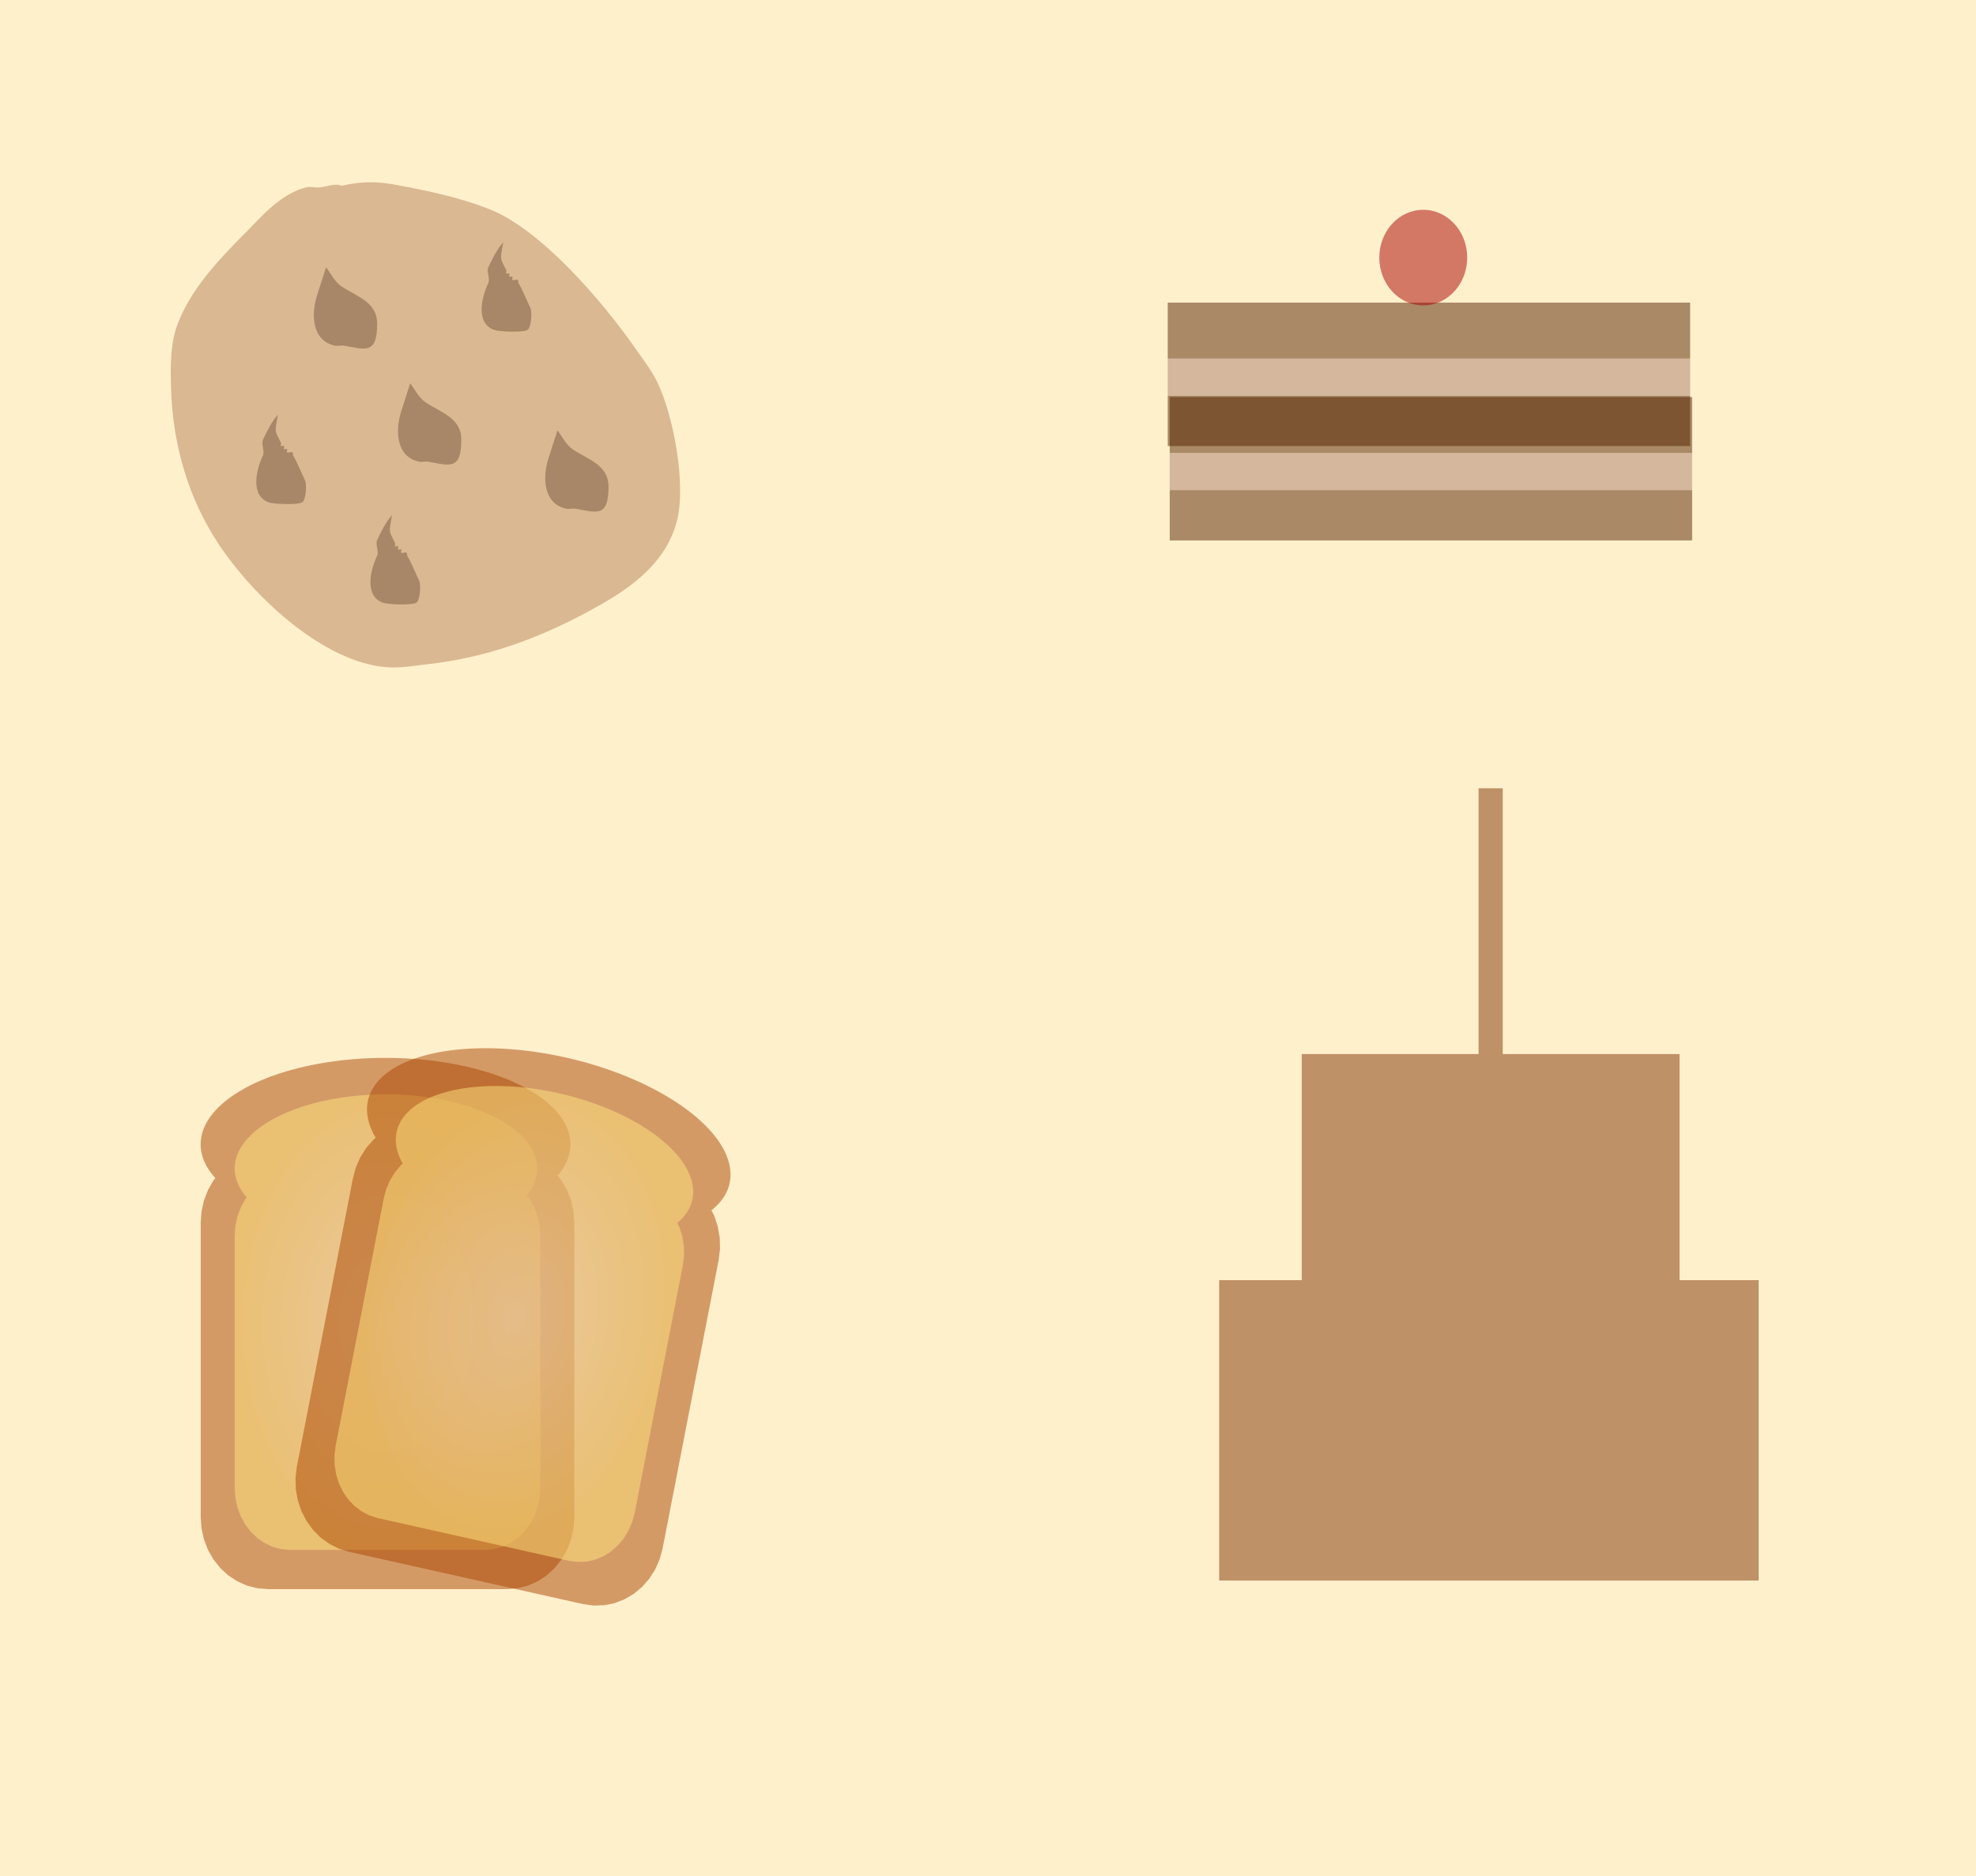 <?xml version="1.0" encoding="UTF-8" standalone="no"?>
<!-- Created with Inkscape (http://www.inkscape.org/) -->

<svg
   width="76.645mm"
   height="72.792mm"
   viewBox="0 0 76.645 72.792"
   version="1.1"
   id="svg45734"
   inkscape:version="1.2.2 (b0a8486, 2022-12-01)"
   sodipodi:docname="objects.svg"
   xmlns:inkscape="http://www.inkscape.org/namespaces/inkscape"
   xmlns:sodipodi="http://sodipodi.sourceforge.net/DTD/sodipodi-0.dtd"
   xmlns:xlink="http://www.w3.org/1999/xlink"
   xmlns="http://www.w3.org/2000/svg"
   xmlns:svg="http://www.w3.org/2000/svg">
  <sodipodi:namedview
     id="namedview45736"
     pagecolor="#ffffff"
     bordercolor="#000000"
     borderopacity="0.25"
     inkscape:showpageshadow="2"
     inkscape:pageopacity="0.0"
     inkscape:pagecheckerboard="0"
     inkscape:deskcolor="#d1d1d1"
     inkscape:document-units="mm"
     showgrid="false"
     inkscape:zoom="0.97941561"
     inkscape:cx="243.51256"
     inkscape:cy="494.17224"
     inkscape:window-width="1309"
     inkscape:window-height="776"
     inkscape:window-x="0"
     inkscape:window-y="25"
     inkscape:window-maximized="0"
     inkscape:current-layer="layer1" />
  <defs
     id="defs45731">
    <linearGradient
       inkscape:collect="always"
       id="linearGradient57169">
      <stop
         style="stop-color:#fff6d5;stop-opacity:1"
         offset="0"
         id="stop57165" />
      <stop
         style="stop-color:#ffe680;stop-opacity:1"
         offset="1"
         id="stop57167" />
    </linearGradient>
    <radialGradient
       inkscape:collect="always"
       xlink:href="#linearGradient57169"
       id="radialGradient57171"
       cx="37.853"
       cy="160.968"
       fx="37.853"
       fy="160.968"
       r="15.782"
       gradientTransform="matrix(0.378,0,0,0.563,9.088,27.155)"
       gradientUnits="userSpaceOnUse" />
    <radialGradient
       inkscape:collect="always"
       xlink:href="#linearGradient57169"
       id="radialGradient60076"
       gradientUnits="userSpaceOnUse"
       gradientTransform="matrix(0.37,0.083,-0.107,0.551,31.644,25.711)"
       cx="37.853"
       cy="160.968"
       fx="37.853"
       fy="160.968"
       r="15.782" />
  </defs>
  <g
     inkscape:label="Layer 1"
     inkscape:groupmode="layer"
     id="layer1"
     style="fill:#000000;fill-opacity:1"
     transform="translate(-8.374,-66.455)">
    <rect
       style="fill:#fff0cc;fill-opacity:1;stroke-width:0.136"
       id="rect311"
       width="76.645"
       height="72.792"
       x="8.374"
       y="66.455"
       inkscape:export-filename="menubackground.svg"
       inkscape:export-xdpi="96"
       inkscape:export-ydpi="96" />
    <path
       style="opacity:0.3;fill:#803300;fill-opacity:0.964;stroke:#150053;stroke-width:0.114;stroke-opacity:0"
       d="m 20.372,74.202 c 0.972,-0.604 2.105,-0.8 3.215,-0.601 1.266,0.227 2.539,0.491 3.75,0.961 2.006,0.779 4.393,3.563 5.679,5.406 0.299,0.429 0.625,0.843 0.857,1.321 0.618,1.27 1.133,3.975 0.75,5.406 -0.474,1.77 -2.049,2.739 -3.429,3.484 -2.003,1.081 -4.001,1.794 -6.215,2.042 -0.534,0.06 -1.072,0.162 -1.607,0.12 -2.433,-0.188 -5.146,-2.697 -6.536,-4.805 -1.136,-1.723 -1.743,-3.759 -1.822,-5.886 -0.029,-0.769 -0.051,-1.78 0.214,-2.523 0.61,-1.711 2.05,-2.992 3.215,-4.204 0.488,-0.508 1.145,-1.05 1.822,-1.201 0.175,-0.039 0.359,0.025 0.536,0 0.421,-0.059 0.745,-0.246 1.072,0.12"
       id="path49063" />
    <path
       style="opacity:0.3;fill:#2b1100;fill-opacity:0.964;stroke:#150053;stroke-width:0.119;stroke-opacity:0"
       d="m 24.285,81.326 c -0.074,0.231 -0.276,0.864 -0.35,1.095 -0.228,0.714 -0.213,1.756 0.699,1.946 0.114,0.024 0.235,-0.02 0.35,0 0.823,0.143 1.282,0.355 1.282,-0.852 0,-0.869 -0.826,-1.061 -1.399,-1.46 -0.252,-0.176 -0.393,-0.483 -0.583,-0.73 z"
       id="path49132" />
    <path
       style="opacity:0.3;fill:#2b1100;fill-opacity:0.964;stroke:#150053;stroke-width:0.119;stroke-opacity:0"
       d="m 23.585,86.435 c -0.26,0.287 -0.43,0.654 -0.583,0.973 -0.078,0.162 0.078,0.446 0,0.608 -0.263,0.549 -0.505,1.568 0.233,1.825 0.187,0.065 1.083,0.104 1.282,0 0.151,-0.079 0.191,-0.696 0.117,-0.852 -0.118,-0.247 -0.328,-0.756 -0.466,-0.973 0.012,-0.241 -0.172,-0.058 -0.233,-0.122 -0.027,-0.029 0.027,-0.093 0,-0.122 -0.027,-0.029 -0.089,0.029 -0.117,0 -0.027,-0.029 0.027,-0.093 0,-0.122 -0.027,-0.029 -0.089,0.029 -0.117,0 -0.027,-0.029 0.017,-0.085 0,-0.122 -0.234,-0.489 -0.259,-0.351 -0.117,-1.095 z"
       id="path49136" />
    <path
       style="opacity:0.3;fill:#2b1100;fill-opacity:0.964;stroke:#150053;stroke-width:0.119;stroke-opacity:0"
       d="m 29.996,83.151 c -0.074,0.231 -0.276,0.864 -0.35,1.095 -0.228,0.714 -0.213,1.756 0.699,1.946 0.114,0.024 0.235,-0.02 0.35,0 0.823,0.143 1.282,0.355 1.282,-0.852 0,-0.869 -0.826,-1.061 -1.399,-1.46 -0.252,-0.176 -0.393,-0.483 -0.583,-0.73 z"
       id="path49142" />
    <path
       style="opacity:0.3;fill:#2b1100;fill-opacity:0.964;stroke:#150053;stroke-width:0.119;stroke-opacity:0"
       d="m 21.021,76.825 c -0.074,0.231 -0.276,0.864 -0.35,1.095 -0.228,0.714 -0.213,1.756 0.699,1.946 0.114,0.024 0.235,-0.02 0.35,0 0.823,0.143 1.282,0.355 1.282,-0.852 0,-0.869 -0.826,-1.061 -1.399,-1.46 -0.252,-0.176 -0.393,-0.483 -0.583,-0.73 z"
       id="path49144" />
    <path
       style="opacity:0.3;fill:#2b1100;fill-opacity:0.964;stroke:#150053;stroke-width:0.119;stroke-opacity:0"
       d="m 19.157,82.542 c -0.26,0.287 -0.43,0.654 -0.583,0.973 -0.078,0.162 0.078,0.446 0,0.608 -0.263,0.549 -0.505,1.568 0.233,1.825 0.187,0.065 1.083,0.104 1.282,0 0.151,-0.079 0.191,-0.696 0.117,-0.852 -0.118,-0.247 -0.328,-0.756 -0.466,-0.973 0.012,-0.241 -0.172,-0.058 -0.233,-0.122 -0.027,-0.029 0.027,-0.093 0,-0.122 -0.027,-0.029 -0.089,0.029 -0.117,0 -0.027,-0.029 0.027,-0.093 0,-0.122 -0.027,-0.029 -0.089,0.029 -0.117,0 -0.027,-0.029 0.017,-0.085 0,-0.122 -0.234,-0.489 -0.259,-0.351 -0.117,-1.095 z"
       id="path49146" />
    <path
       style="opacity:0.3;fill:#2b1100;fill-opacity:0.964;stroke:#150053;stroke-width:0.119;stroke-opacity:0"
       d="m 27.898,75.852 c -0.26,0.287 -0.43,0.654 -0.583,0.973 -0.078,0.162 0.078,0.446 0,0.608 -0.263,0.549 -0.505,1.568 0.233,1.825 0.187,0.065 1.083,0.104 1.282,0 0.151,-0.079 0.191,-0.696 0.117,-0.852 -0.118,-0.247 -0.328,-0.756 -0.466,-0.973 0.012,-0.241 -0.172,-0.058 -0.233,-0.122 -0.027,-0.029 0.027,-0.093 0,-0.122 -0.027,-0.029 -0.089,0.029 -0.117,0 -0.027,-0.029 0.027,-0.093 0,-0.122 -0.027,-0.029 -0.089,0.029 -0.117,0 -0.027,-0.029 0.017,-0.085 0,-0.122 -0.234,-0.489 -0.259,-0.351 -0.117,-1.095 z"
       id="path49148" />
    <rect
       style="font-variation-settings:normal;opacity:0.5;vector-effect:none;fill:#552200;fill-opacity:1;fill-rule:evenodd;stroke:#150053;stroke-width:0.107;stroke-linecap:butt;stroke-linejoin:miter;stroke-miterlimit:4;stroke-dasharray:none;stroke-dashoffset:0;stroke-opacity:0;-inkscape-stroke:none;stop-color:#000000;stop-opacity:1"
       id="rect50741"
       width="20.263"
       height="5.565"
       x="53.745"
       y="81.857" />
    <rect
       style="font-variation-settings:normal;opacity:0.5;vector-effect:none;fill:#ffe6d5;fill-opacity:1;fill-rule:evenodd;stroke:#150053;stroke-width:0.075;stroke-linecap:butt;stroke-linejoin:miter;stroke-miterlimit:4;stroke-dasharray:none;stroke-dashoffset:0;stroke-opacity:0;-inkscape-stroke:none;stop-color:#000000;stop-opacity:1"
       id="rect51469"
       width="20.294"
       height="1.45"
       x="53.729"
       y="84.024" />
    <rect
       style="font-variation-settings:normal;opacity:0.5;vector-effect:none;fill:#552200;fill-opacity:1;fill-rule:evenodd;stroke:#150053;stroke-width:0.107;stroke-linecap:butt;stroke-linejoin:miter;stroke-miterlimit:4;stroke-dasharray:none;stroke-dashoffset:0;stroke-opacity:0;-inkscape-stroke:none;stop-color:#000000;stop-opacity:1"
       id="rect51471"
       width="20.263"
       height="5.565"
       x="53.668"
       y="78.195" />
    <rect
       style="font-variation-settings:normal;opacity:0.5;vector-effect:none;fill:#ffe6d5;fill-opacity:1;fill-rule:evenodd;stroke:#150053;stroke-width:0.075;stroke-linecap:butt;stroke-linejoin:miter;stroke-miterlimit:4;stroke-dasharray:none;stroke-dashoffset:0;stroke-opacity:0;-inkscape-stroke:none;stop-color:#000000;stop-opacity:1"
       id="rect51473"
       width="20.294"
       height="1.45"
       x="53.653"
       y="80.362" />
    <ellipse
       style="opacity:0.5;fill:#aa0000;fill-opacity:1;stroke:#150053;stroke-width:0.138;stroke-opacity:0"
       id="path53224"
       cx="63.579"
       cy="76.449"
       rx="1.705"
       ry="1.855" />
    <path
       id="rect53228"
       style="font-variation-settings:normal;opacity:0.5;vector-effect:none;fill:#aa4400;fill-opacity:1;fill-rule:evenodd;stroke:#150053;stroke-width:0.104;stroke-linecap:butt;stroke-linejoin:miter;stroke-miterlimit:4;stroke-dasharray:none;stroke-dashoffset:0;stroke-opacity:0;-inkscape-stroke:none;stop-color:#000000;stop-opacity:1"
       d="m 23.328,107.497 a 7.172,3.355 0 0 0 -7.172,3.355 7.172,3.355 0 0 0 0.57,1.308 l -0.071,0.089 -0.213,0.373 -0.156,0.404 -0.095,0.426 -0.032,0.436 v 11.432 l 0.032,0.436 0.095,0.426 0.156,0.404 0.213,0.373 0.265,0.333 0.311,0.284 0.348,0.229 0.377,0.167 0.397,0.102 0.407,0.034 h 9.289 l 0.407,-0.034 0.397,-0.102 0.377,-0.167 0.348,-0.229 0.31,-0.284 0.265,-0.333 0.213,-0.373 0.156,-0.404 0.095,-0.426 0.032,-0.436 v -11.432 l -0.032,-0.436 -0.095,-0.426 -0.156,-0.404 -0.213,-0.373 -0.145,-0.182 a 7.172,3.355 0 0 0 0.491,-1.215 7.172,3.355 0 0 0 -7.172,-3.355 z" />
    <path
       id="rect56420"
       style="font-variation-settings:normal;opacity:0.5;vector-effect:none;fill:#803300;fill-opacity:1;fill-rule:evenodd;stroke:#150053;stroke-width:0.113;stroke-linecap:butt;stroke-linejoin:miter;stroke-miterlimit:4;stroke-dasharray:none;stroke-dashoffset:0;stroke-opacity:0;-inkscape-stroke:none;stop-color:#000000;stop-opacity:1"
       d="m 65.724,97.037 v 10.311 h -6.858 v 8.773 H 55.663 v 11.653 h 20.925 v -11.653 h -3.068 v -8.773 H 66.662 V 97.037 Z" />
    <path
       id="path57163"
       style="font-variation-settings:normal;opacity:0.5;vector-effect:none;fill:url(#radialGradient57171);fill-opacity:1;fill-rule:evenodd;stroke:#150053;stroke-width:0.087;stroke-linecap:butt;stroke-linejoin:miter;stroke-miterlimit:4;stroke-dasharray:none;stroke-dashoffset:0;stroke-opacity:0;-inkscape-stroke:none;stop-color:#000000;stop-opacity:1"
       d="m 23.342,108.912 a 5.865,2.876 0 0 0 -5.865,2.876 5.865,2.876 0 0 0 0.466,1.121 l -0.058,0.076 -0.175,0.32 -0.128,0.347 -0.078,0.365 -0.026,0.374 v 9.801 l 0.026,0.374 0.078,0.365 0.128,0.347 0.175,0.32 0.217,0.285 0.254,0.244 0.285,0.196 0.309,0.144 0.325,0.088 0.333,0.029 h 7.597 l 0.333,-0.029 0.325,-0.088 0.308,-0.144 0.285,-0.196 0.254,-0.244 0.217,-0.285 0.174,-0.32 0.128,-0.347 0.078,-0.365 0.026,-0.374 v -9.801 l -0.026,-0.374 -0.078,-0.365 -0.128,-0.347 -0.174,-0.32 -0.118,-0.156 a 5.865,2.876 0 0 0 0.401,-1.042 5.865,2.876 0 0 0 -5.866,-2.876 z" />
    <path
       id="path60072"
       style="font-variation-settings:normal;opacity:0.5;vector-effect:none;fill:#aa4400;fill-opacity:1;fill-rule:evenodd;stroke:#150053;stroke-width:0.104;stroke-linecap:butt;stroke-linejoin:miter;stroke-miterlimit:4;stroke-dasharray:none;stroke-dashoffset:0;stroke-opacity:0;-inkscape-stroke:none;stop-color:#000000;stop-opacity:1"
       d="m 30.297,107.478 a 7.195,3.344 13.036 0 0 -7.659,1.715 7.195,3.344 13.036 0 0 0.309,1.405 l -0.086,0.071 -0.28,0.319 -0.23,0.362 -0.174,0.396 -0.114,0.42 -2.175,11.192 -0.052,0.434 0.012,0.438 0.076,0.43 0.138,0.412 0.196,0.384 0.25,0.346 0.297,0.3 0.337,0.246 0.369,0.187 0.392,0.123 9.094,2.032 0.405,0.055 0.408,-0.013 0.401,-0.081 0.385,-0.148 0.358,-0.21 0.323,-0.268 0.28,-0.319 0.23,-0.362 0.174,-0.396 0.114,-0.42 2.175,-11.192 0.052,-0.434 -0.012,-0.438 -0.076,-0.43 -0.138,-0.412 -0.107,-0.21 a 7.195,3.344 13.036 0 0 0.712,-1.082 7.195,3.344 13.036 0 0 -6.383,-4.853 z" />
    <path
       id="path60074"
       style="font-variation-settings:normal;opacity:0.5;vector-effect:none;fill:url(#radialGradient60076);fill-opacity:1;fill-rule:evenodd;stroke:#150053;stroke-width:0.087;stroke-linecap:butt;stroke-linejoin:miter;stroke-miterlimit:4;stroke-dasharray:none;stroke-dashoffset:0;stroke-opacity:0;-inkscape-stroke:none;stop-color:#000000;stop-opacity:1"
       d="m 30.041,108.867 a 5.884,2.867 13.093 0 0 -6.289,1.533 5.884,2.867 13.093 0 0 0.243,1.2 l -0.071,0.062 -0.232,0.275 -0.191,0.312 -0.146,0.34 -0.097,0.36 -1.865,9.595 -0.046,0.372 0.007,0.374 0.059,0.367 0.11,0.351 0.158,0.327 0.202,0.294 0.241,0.254 0.275,0.208 0.301,0.157 0.32,0.102 7.437,1.662 0.331,0.044 0.335,-0.015 0.329,-0.073 0.316,-0.13 0.295,-0.183 0.267,-0.232 0.232,-0.275 0.191,-0.312 0.146,-0.34 0.097,-0.36 1.865,-9.595 0.046,-0.372 -0.007,-0.374 -0.059,-0.367 -0.11,-0.351 -0.086,-0.178 a 5.884,2.867 13.093 0 0 0.591,-0.932 5.884,2.867 13.093 0 0 -5.195,-4.099 z" />
    <rect
       style="font-variation-settings:normal;opacity:0.95;vector-effect:none;fill:#222b00;fill-opacity:0;fill-rule:evenodd;stroke:#150053;stroke-width:0.136;stroke-linecap:butt;stroke-linejoin:miter;stroke-miterlimit:4;stroke-dasharray:none;stroke-dashoffset:0;stroke-opacity:0;-inkscape-stroke:none;stop-color:#000000;stop-opacity:1"
       id="rect60078"
       width="69.543"
       height="62.311"
       x="10.786"
       y="70.332" />
  </g>
</svg>
